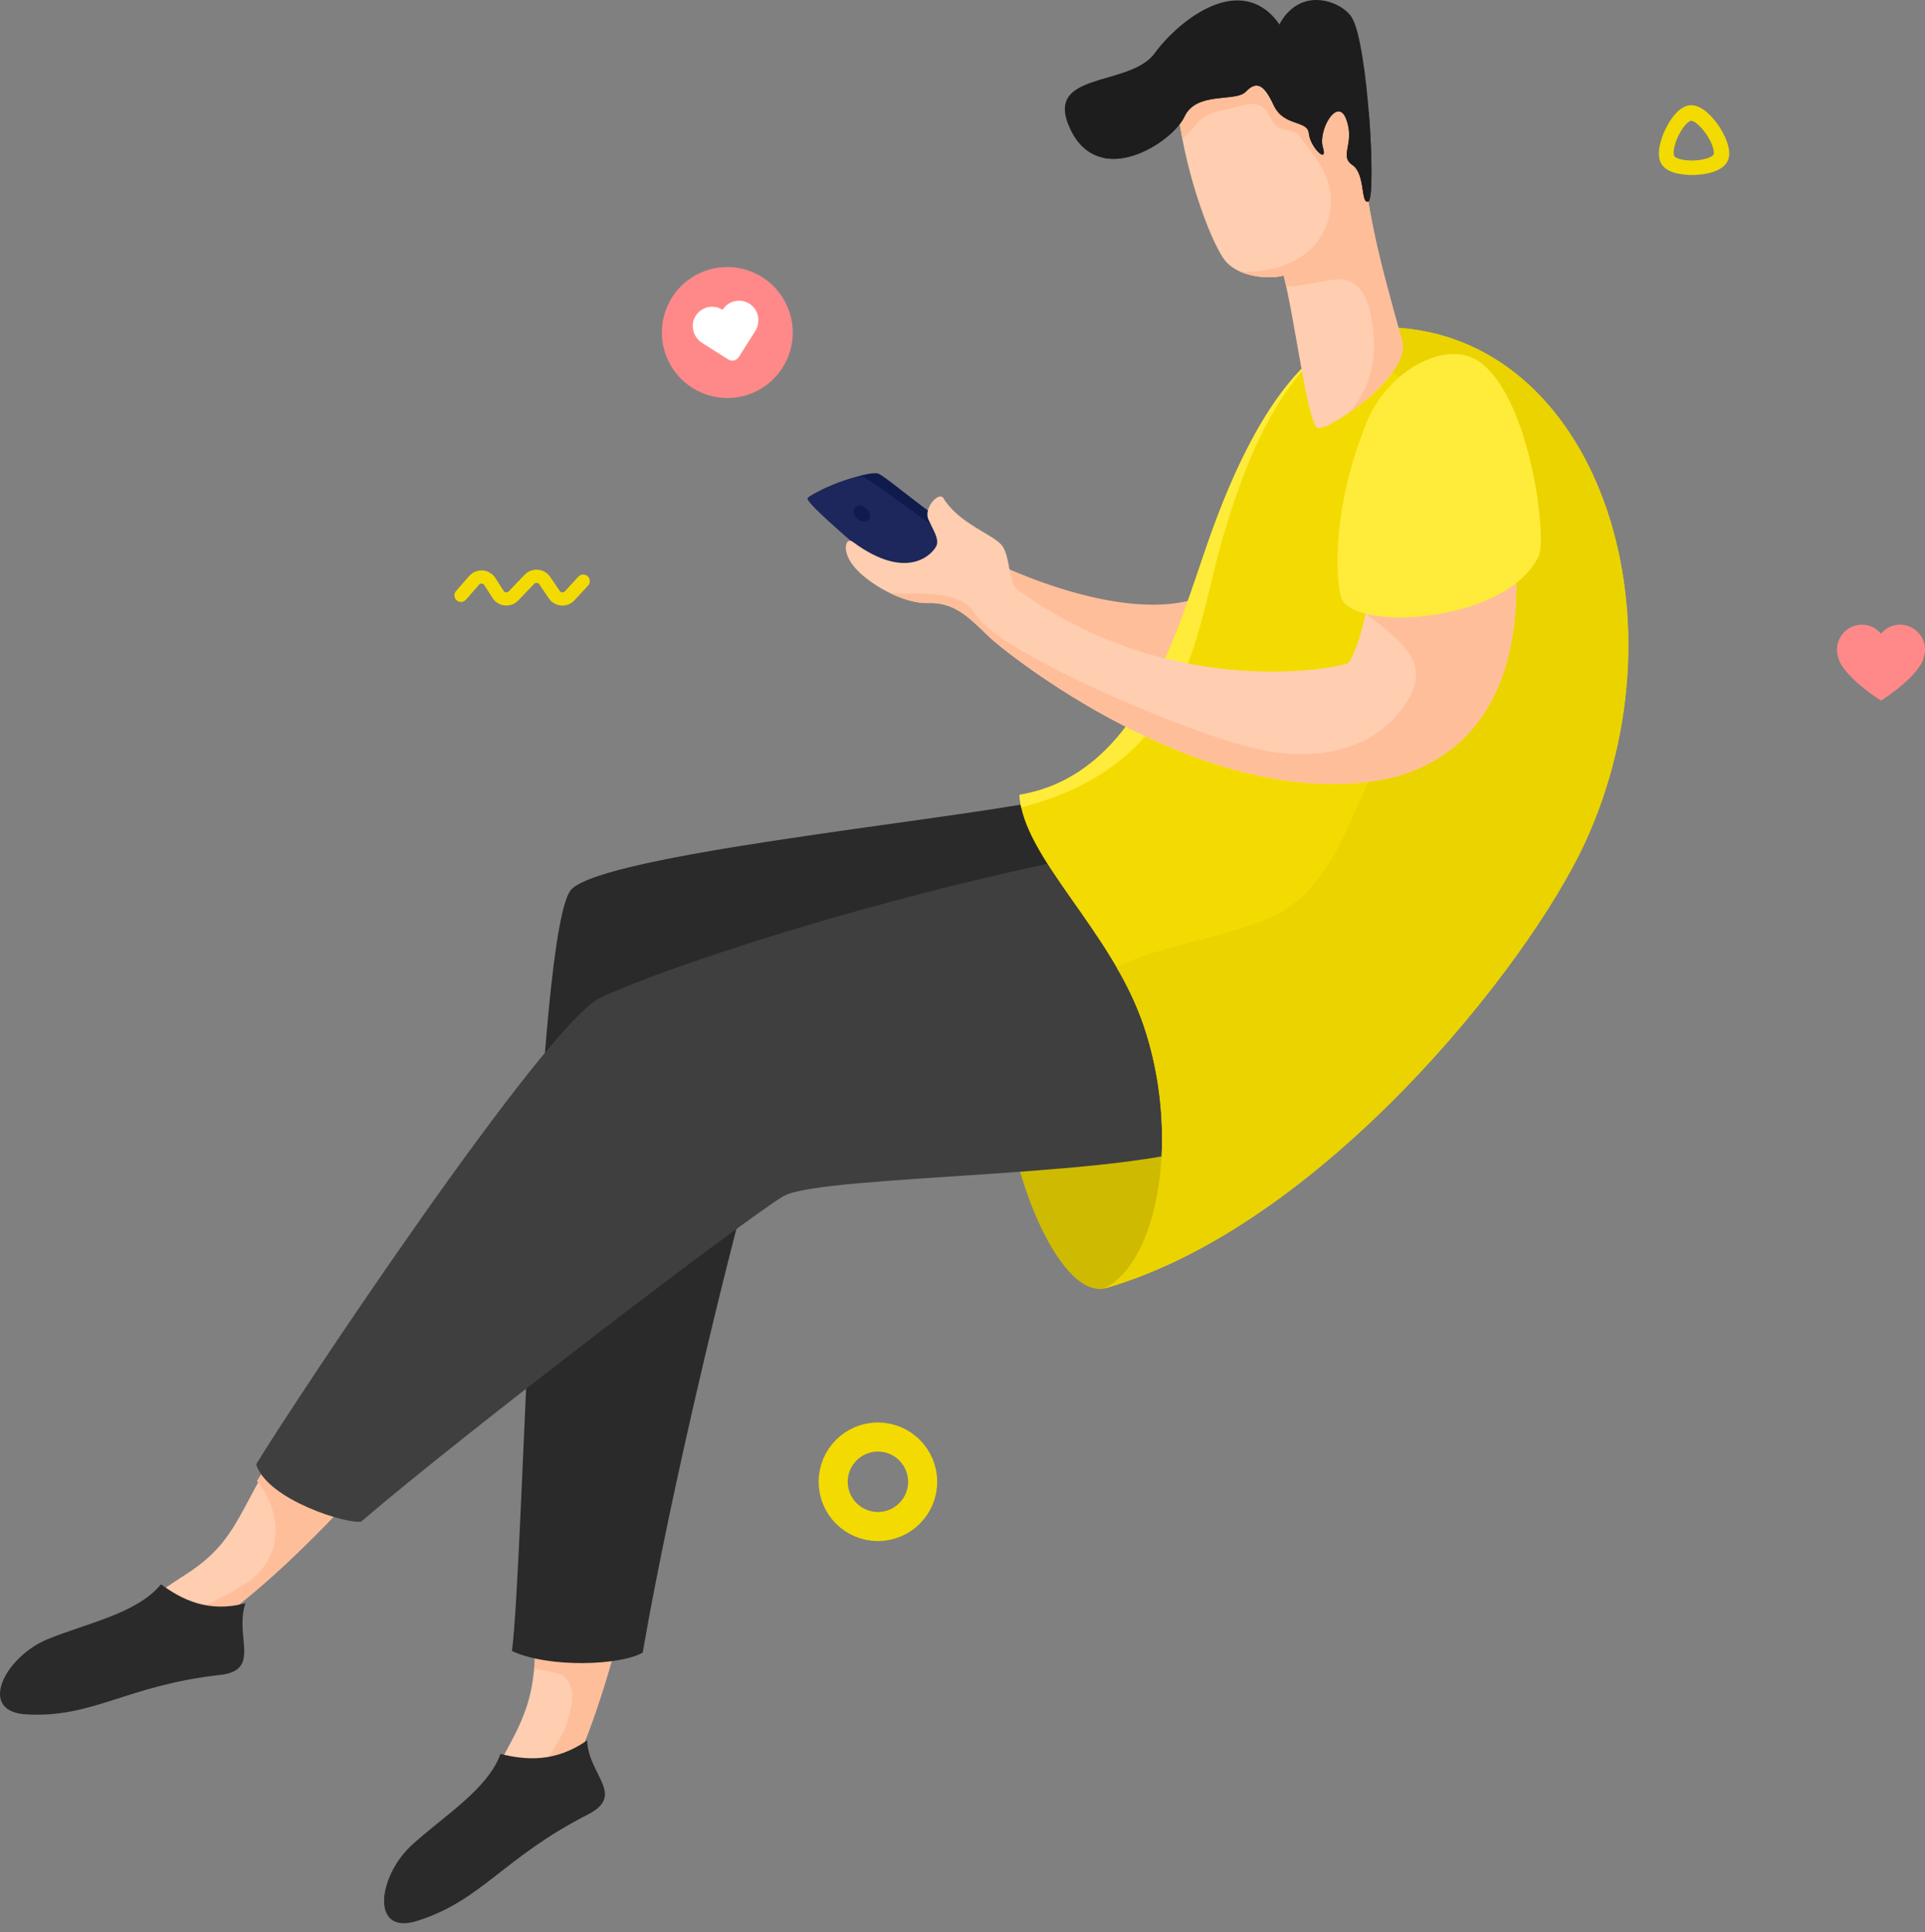 <svg width="530" height="532" viewBox="0 0 530 532" fill="none" xmlns="http://www.w3.org/2000/svg">
<rect x="0" y="0" width="530" height="532" fill="#808080" stroke="none"/>
<path d="M304.143 354.74C291.2 357.446 276.238 320.322 276.167 292.624C276.097 264.925 348.138 269.993 343.808 294.672C339.478 319.351 314.791 352.504 304.143 354.74Z" fill="#CEBA00"/>
<path d="M148.938 431.62C146.233 458.915 149.33 463.509 140.564 479.842C131.799 496.176 123.527 511.629 122.435 516.751C121.342 521.873 149.78 504.083 157.617 487.436C165.455 470.788 171.503 446.536 173.856 436.135C162.855 439.092 148.938 431.62 148.938 431.62Z" fill="#FFCDB0"/>
<path d="M148.938 431.62C147.615 445.009 147.678 452.931 147.059 459.463C149.713 459.742 152.326 460.32 154.85 461.186C159.481 464.863 157.12 471.094 155.449 476.22C148.821 488.857 139.218 500.159 126.479 506.871C124.333 511.32 122.865 514.793 122.446 516.751C121.358 521.877 149.792 504.083 157.629 487.436C165.467 470.788 171.515 446.536 173.868 436.135C162.855 439.092 148.938 431.62 148.938 431.62Z" fill="#FFBE9A"/>
<path d="M287.352 220.421C255.399 226.483 167.499 235.243 157.434 244.732C147.369 254.22 144.225 430.161 140.952 454.554C151.338 459.351 170.991 458.47 176.949 454.984C184.935 408.818 200.681 345.01 205.825 326.93C265.961 303.848 344.982 289.523 344.622 282.428C344.262 275.332 294.015 221.987 287.352 220.421Z" fill="#2A2A2A"/>
<path d="M80.918 392.232C65.231 414.726 66.69 423.544 51.069 433.518C35.449 443.492 28.948 450.495 25.495 454.435C22.042 458.374 46.264 455.868 61.238 445.174C76.212 434.479 93.34 416.273 100.461 408.363C89.413 405.551 80.918 392.232 80.918 392.232Z" fill="#FFCDB0"/>
<path d="M80.918 392.232C76.479 398.6 73.331 403.589 70.739 407.736C77.751 416.594 78.154 428.381 68.391 435.509C56.728 442.913 43.67 447.844 30.025 449.998C26.789 450.176 23.545 450.176 20.308 449.998C18.844 451.058 17.478 452.247 16.225 453.55C12.772 457.486 46.272 455.853 61.246 445.158C76.22 434.463 93.348 416.257 100.469 408.347C89.413 405.551 80.918 392.232 80.918 392.232Z" fill="#FFBE9A"/>
<path d="M293.619 236.703C233.996 249.113 180.48 267.428 165.259 274.716C150.038 282.004 80.918 385.979 70.52 403.163C73.62 413.008 95.845 419.731 99.454 418.905C128.381 394.113 205.281 335.521 215.679 329.333C226.076 323.146 318.772 324.266 336.15 313.524C333.66 271.431 305.7 241.532 293.619 236.703Z" fill="#3F3F3F"/>
<path d="M335.751 161.813C315.03 175.445 273.943 154.921 273.943 154.921C271.469 161.578 274.272 165.467 274.272 165.467C274.272 165.467 318.596 187.217 330.278 184.264C340.48 175.531 335.751 161.813 335.751 161.813Z" fill="#FFBE9A"/>
<path d="M273.642 164.163C273.809 164.621 274.027 165.058 274.291 165.467C274.291 165.467 318.615 187.217 330.297 184.264C332.838 182.115 334.734 179.306 335.778 176.146C314.61 175.324 293.079 173.123 273.642 164.163Z" fill="#FFBE9A"/>
<path d="M332.944 148.295C324.269 172.829 313.985 213.383 280.689 218.819C281.562 235.987 305.779 255.994 314.725 281.867C325.052 311.743 319.348 346.987 304.155 354.706C363.425 337.812 420.559 266.364 436.402 231.942C465.302 169.14 439.397 92.244 382.996 90.138C357.357 89.202 341.494 124.117 332.944 148.295Z" fill="#F3DB02"/>
<path d="M336.401 148.956C342.762 126.909 350.717 108.582 363.805 96.677C349.085 107.783 339.098 130.836 332.924 148.294C324.249 172.828 313.965 213.383 280.669 218.818C280.734 219.991 280.897 221.157 281.154 222.304C327.698 210.203 328.959 174.747 336.401 148.956Z" fill="#FFEB3A"/>
<path d="M382.984 90.157C376.677 89.922 370.961 91.864 365.802 95.279C374.425 98.519 382.855 102.253 391.048 106.463C409.245 115.56 404.089 138.551 397.488 155.234C388.093 176.349 385.94 195.808 376.348 216.019C370.03 229.795 365.023 245.166 350.541 252.277C336.679 258.52 320.495 259.773 307.376 266.25C310.322 271.21 312.782 276.444 314.721 281.879C325.048 311.754 319.344 346.999 304.151 354.717C363.421 337.823 420.555 266.375 436.398 231.953C465.29 169.163 439.385 92.268 382.984 90.157Z" fill="#EBD300"/>
<path d="M385.994 93.743C378.982 68.461 376.54 59.395 374.093 34.337C371.646 9.278 322.55 8.616 323.983 27.057C325.416 45.498 333.339 66.769 337.262 71.7C341.185 76.63 350.11 76.869 353.43 75.855C356.762 89.295 360.058 116.95 362.802 117.846C365.547 118.743 388.703 103.502 385.994 93.743Z" fill="#FFCDB0"/>
<path d="M323.987 27.057C324.3 30.844 324.823 34.61 325.553 38.339C329.769 34.627 329.373 32.011 336.271 30.428C345.33 28.353 346.783 26.979 349.844 32.504C352.906 38.03 355.235 33.863 358.3 38.175C361.366 42.486 367.618 48.658 366.275 57.876C364.975 66.785 357.729 75.013 341.611 74.856C345.835 76.661 351.062 76.583 353.43 75.859C353.665 76.81 353.9 77.84 354.135 78.921C358.363 78.796 362.395 77.707 366.858 77.026C375.862 75.651 377.843 84.979 378.282 94.428C378.561 101.469 376.108 108.345 371.435 113.617C378.779 108.558 387.732 100.021 385.99 93.743C378.978 68.461 376.536 59.395 374.089 34.337C371.642 9.278 322.55 8.616 323.987 27.057Z" fill="#FFBE9A"/>
<path d="M376.744 55.465C374.536 56.318 376.031 47.899 372.331 45.408C368.632 42.918 373.079 39.616 370.707 32.955C368.334 26.294 362.787 35.826 364.232 40.592C365.676 45.357 360.708 40.521 360.36 36.734C360.011 32.947 353.462 34.98 350.671 28.945C347.879 22.91 345.816 22.327 342.978 25.26C340.14 28.193 329.401 25.037 326.109 32.117C322.817 39.197 302.792 52.222 294.79 35.783C286.788 19.343 310.923 24.179 317.888 14.675C324.852 5.171 342.003 -8.073 352.26 6.792C357.999 -4.173 369.548 0.397 372.226 4.865C376.689 12.232 378.971 54.599 376.744 55.465Z" fill="#1D1D1D"/>
<path d="M365.203 18.528C358.614 16.931 354.699 10.25 354.578 3.471C353.661 4.469 352.884 5.586 352.268 6.792C351.161 5.139 349.777 3.69 348.177 2.508C351.391 10.171 350.323 19.327 342.278 21.892C332.58 25.064 325.585 27.617 319.129 36.683C315.5 41.774 309.663 43.787 303.634 43.419C312.638 45.44 323.729 37.231 326.109 32.117C329.402 25.037 340.14 28.201 342.978 25.26C345.816 22.319 347.884 22.91 350.671 28.945C353.458 34.98 360.02 32.947 360.36 36.734C360.701 40.521 365.673 45.349 364.232 40.591C362.791 35.833 368.331 26.298 370.707 32.955C373.083 39.612 368.628 42.921 372.332 45.408C376.035 47.895 374.536 56.318 376.744 55.465C377.918 55.01 377.84 43.235 376.877 31.04C374.473 25.205 370.723 19.872 365.203 18.528Z" fill="#1D1D1D"/>
<path d="M259.557 143.514C250.854 137.397 244.289 131.625 241.96 130.45C239.63 129.275 225.666 134.511 225.247 135.568C224.797 136.704 236.87 146.698 242.864 151.894C247.73 156.112 254.695 157.154 259.616 156.366C264.537 155.579 259.557 143.514 259.557 143.514Z" fill="url(#paint0_linear)"/>
<path d="M258.762 146.098C250.063 139.981 240.178 132.564 237.864 131.389C235.551 130.214 222.745 136.127 222.326 137.185C221.872 138.32 232.775 147.637 238.769 152.849C243.635 157.067 250.603 158.108 255.52 157.321C260.437 156.534 258.762 146.098 258.762 146.098Z" fill="url(#paint1_linear)"/>
<path d="M238.545 140.019C239.579 140.971 239.849 142.369 239.144 143.129C238.44 143.888 237.03 143.751 236.013 142.8C234.995 141.848 234.709 140.45 235.414 139.686C236.118 138.923 237.512 139.068 238.545 140.019Z" fill="url(#paint2_linear)"/>
<path d="M377.014 162.831C375.287 175.362 372.065 181.749 371.141 182.583C370.217 183.417 323.58 193.881 280.043 162.267C277.596 160.489 278.219 153.209 275.87 150.178C273.521 147.147 264.035 144.187 259.764 137.177C258.539 135.164 254.138 139.871 255.642 143.094C257.145 146.317 258.492 148.302 257.885 150.096C257.278 151.889 250.341 160.7 234.748 149.148C232.904 147.785 231.475 151.553 235.183 156.056C238.89 160.56 248.493 166.261 255.563 166.038C262.634 165.815 266.525 169.676 272.198 175.225C276.48 179.427 330.92 223.275 380.001 214.742C395.93 211.973 419.341 199.591 417.364 155.946C408.07 148.788 377.014 162.831 377.014 162.831Z" fill="#FFCDB0"/>
<path d="M377.013 162.832C376.711 165.041 376.359 167.05 375.979 168.878C385.32 176.244 393.667 181.801 388.006 192.077C381.429 204.017 365.977 211.266 344.367 205.783C322.757 200.301 274.323 178.95 268.622 169.207C264.347 161.904 252.928 163.819 245.028 163.274C248.528 164.982 252.305 166.137 255.559 166.016C262.645 165.793 266.52 169.654 272.193 175.203C276.476 179.405 330.916 223.253 379.996 214.72C395.926 211.951 419.336 199.568 417.359 155.924C408.069 148.789 377.013 162.832 377.013 162.832Z" fill="#FFBE9A"/>
<path d="M376.348 116.12C365.802 141.891 367.982 162.662 369.646 165.356C374.966 173.972 415.481 170.952 423.694 152.958C425.918 148.091 421.486 110.497 407.784 99.915C398.733 92.949 382.252 101.685 376.348 116.12Z" fill="#FFEB3A"/>
<path d="M195.59 108.961C205.202 111.541 215.08 105.837 217.652 96.219C220.225 86.602 214.518 76.715 204.906 74.135C195.293 71.554 185.416 77.259 182.843 86.876C180.271 96.493 185.978 106.381 195.59 108.961Z" fill="#FF8989"/>
<path d="M191.409 87.173C191.767 86.541 192.25 85.988 192.828 85.548C193.406 85.108 194.068 84.79 194.772 84.614C195.477 84.437 196.21 84.406 196.927 84.521C197.644 84.636 198.331 84.896 198.944 85.285C199.333 84.671 199.843 84.142 200.442 83.731C201.04 83.32 201.717 83.035 202.429 82.893C203.141 82.751 203.875 82.755 204.586 82.905C205.297 83.055 205.97 83.348 206.564 83.766C208.93 85.423 209.475 88.713 207.929 91.154L203.399 98.318C203.101 98.789 202.628 99.121 202.084 99.243C201.541 99.364 200.971 99.265 200.501 98.966L193.337 94.434C190.893 92.889 189.981 89.684 191.409 87.173Z" fill="white"/>
<path d="M457.018 39.863C457.479 37.867 458.239 35.953 459.271 34.184C461.997 29.461 464.58 28.888 465.876 28.966C469.333 29.174 472.457 33.507 473.331 34.829C474.209 36.154 476.97 40.723 475.81 43.987C475.376 45.213 473.836 47.366 468.423 48.026C466.397 48.28 464.345 48.229 462.334 47.875C459.987 47.431 458.368 46.56 457.53 45.292C456.692 44.023 456.509 42.196 457.018 39.863ZM469.888 37.108C468.273 34.667 466.496 33.295 465.64 33.241C465.282 33.22 464.021 33.958 462.645 36.355C461.882 37.668 461.317 39.087 460.969 40.565C460.65 42.031 460.811 42.798 460.969 43.016C461.127 43.235 461.757 43.69 463.226 43.969C464.723 44.225 466.25 44.259 467.757 44.07C470.487 43.737 471.672 42.877 471.794 42.536C472.081 41.726 471.515 39.551 469.899 37.108H469.888Z" fill="#F3DB02"/>
<path d="M526.461 172.841C525.48 172.3 524.355 171.989 523.154 171.989C521.036 171.989 519.139 172.955 517.886 174.469C516.628 172.955 514.733 171.989 512.612 171.989C511.414 171.989 510.291 172.3 509.308 172.841C507.198 174.01 505.769 176.256 505.769 178.839C505.769 179.578 505.889 180.287 506.107 180.95C507.282 186.232 517.886 192.893 517.886 192.893C517.886 192.893 528.484 186.232 529.661 180.95C529.879 180.287 530 179.577 530 178.839C530 176.257 528.571 174.011 526.461 172.841Z" fill="#FF8989"/>
<path d="M67.591 441.401C57.389 444.086 50.14 440.437 44.323 436.187C37.671 444.276 23.8 446.899 13.119 451.289C1.364 456.12 -6.305 471.134 7.042 471.977C25.473 473.141 34.829 463.995 60.591 461.135C72.147 459.851 64.429 450.514 67.591 441.401Z" fill="#2A2A2A"/>
<path d="M161.677 479.131C152.933 485.276 144.79 484.614 137.796 482.885C134.297 492.628 122.052 500.053 113.445 507.915C103.974 516.568 101.917 532.947 114.869 528.85C132.755 523.192 138.453 511.508 161.893 499.538C172.408 494.169 161.844 488.529 161.677 479.131Z" fill="#2A2A2A"/>
<circle cx="241.712" cy="407.955" r="12.318" stroke="#F3DB02" stroke-width="8"/>
<path d="M151.471 158.821C149.852 156.439 146.451 156.152 144.457 158.23L140.065 162.806C139.659 163.229 138.965 163.161 138.649 162.667L136.39 159.137C134.764 156.595 131.154 156.324 129.166 158.594L125.556 162.719C124.896 163.472 124.972 164.617 125.725 165.277C126.478 165.936 127.623 165.86 128.282 165.107L131.893 160.983C132.29 160.529 133.012 160.583 133.337 161.091L135.596 164.621C137.176 167.091 140.65 167.432 142.68 165.317L147.071 160.741C147.47 160.326 148.15 160.383 148.474 160.859L151.109 164.736C152.751 167.15 156.213 167.405 158.19 165.256L161.909 161.213C162.586 160.476 162.539 159.329 161.802 158.651C161.066 157.973 159.919 158.021 159.242 158.758L155.522 162.801C155.127 163.231 154.435 163.18 154.106 162.697L151.471 158.821Z" fill="#F3DB02"/>
<defs>
<linearGradient id="paint0_linear" x1="-115938" y1="23923.2" x2="-115890" y2="24302.4" gradientUnits="userSpaceOnUse">
<stop stop-color="#0F1A4D"/>
<stop offset="1" stop-color="#000938"/>
</linearGradient>
<linearGradient id="paint1_linear" x1="-114275" y1="24797.7" x2="-117167" y2="26967" gradientUnits="userSpaceOnUse">
<stop stop-color="#1D275B"/>
<stop offset="1" stop-color="#070F38"/>
</linearGradient>
<linearGradient id="paint2_linear" x1="13948.6" y1="-4881.66" x2="13955.9" y2="-4872.21" gradientUnits="userSpaceOnUse">
<stop stop-color="#0F1A4D"/>
<stop offset="1" stop-color="#000938"/>
</linearGradient>
</defs>
</svg>
